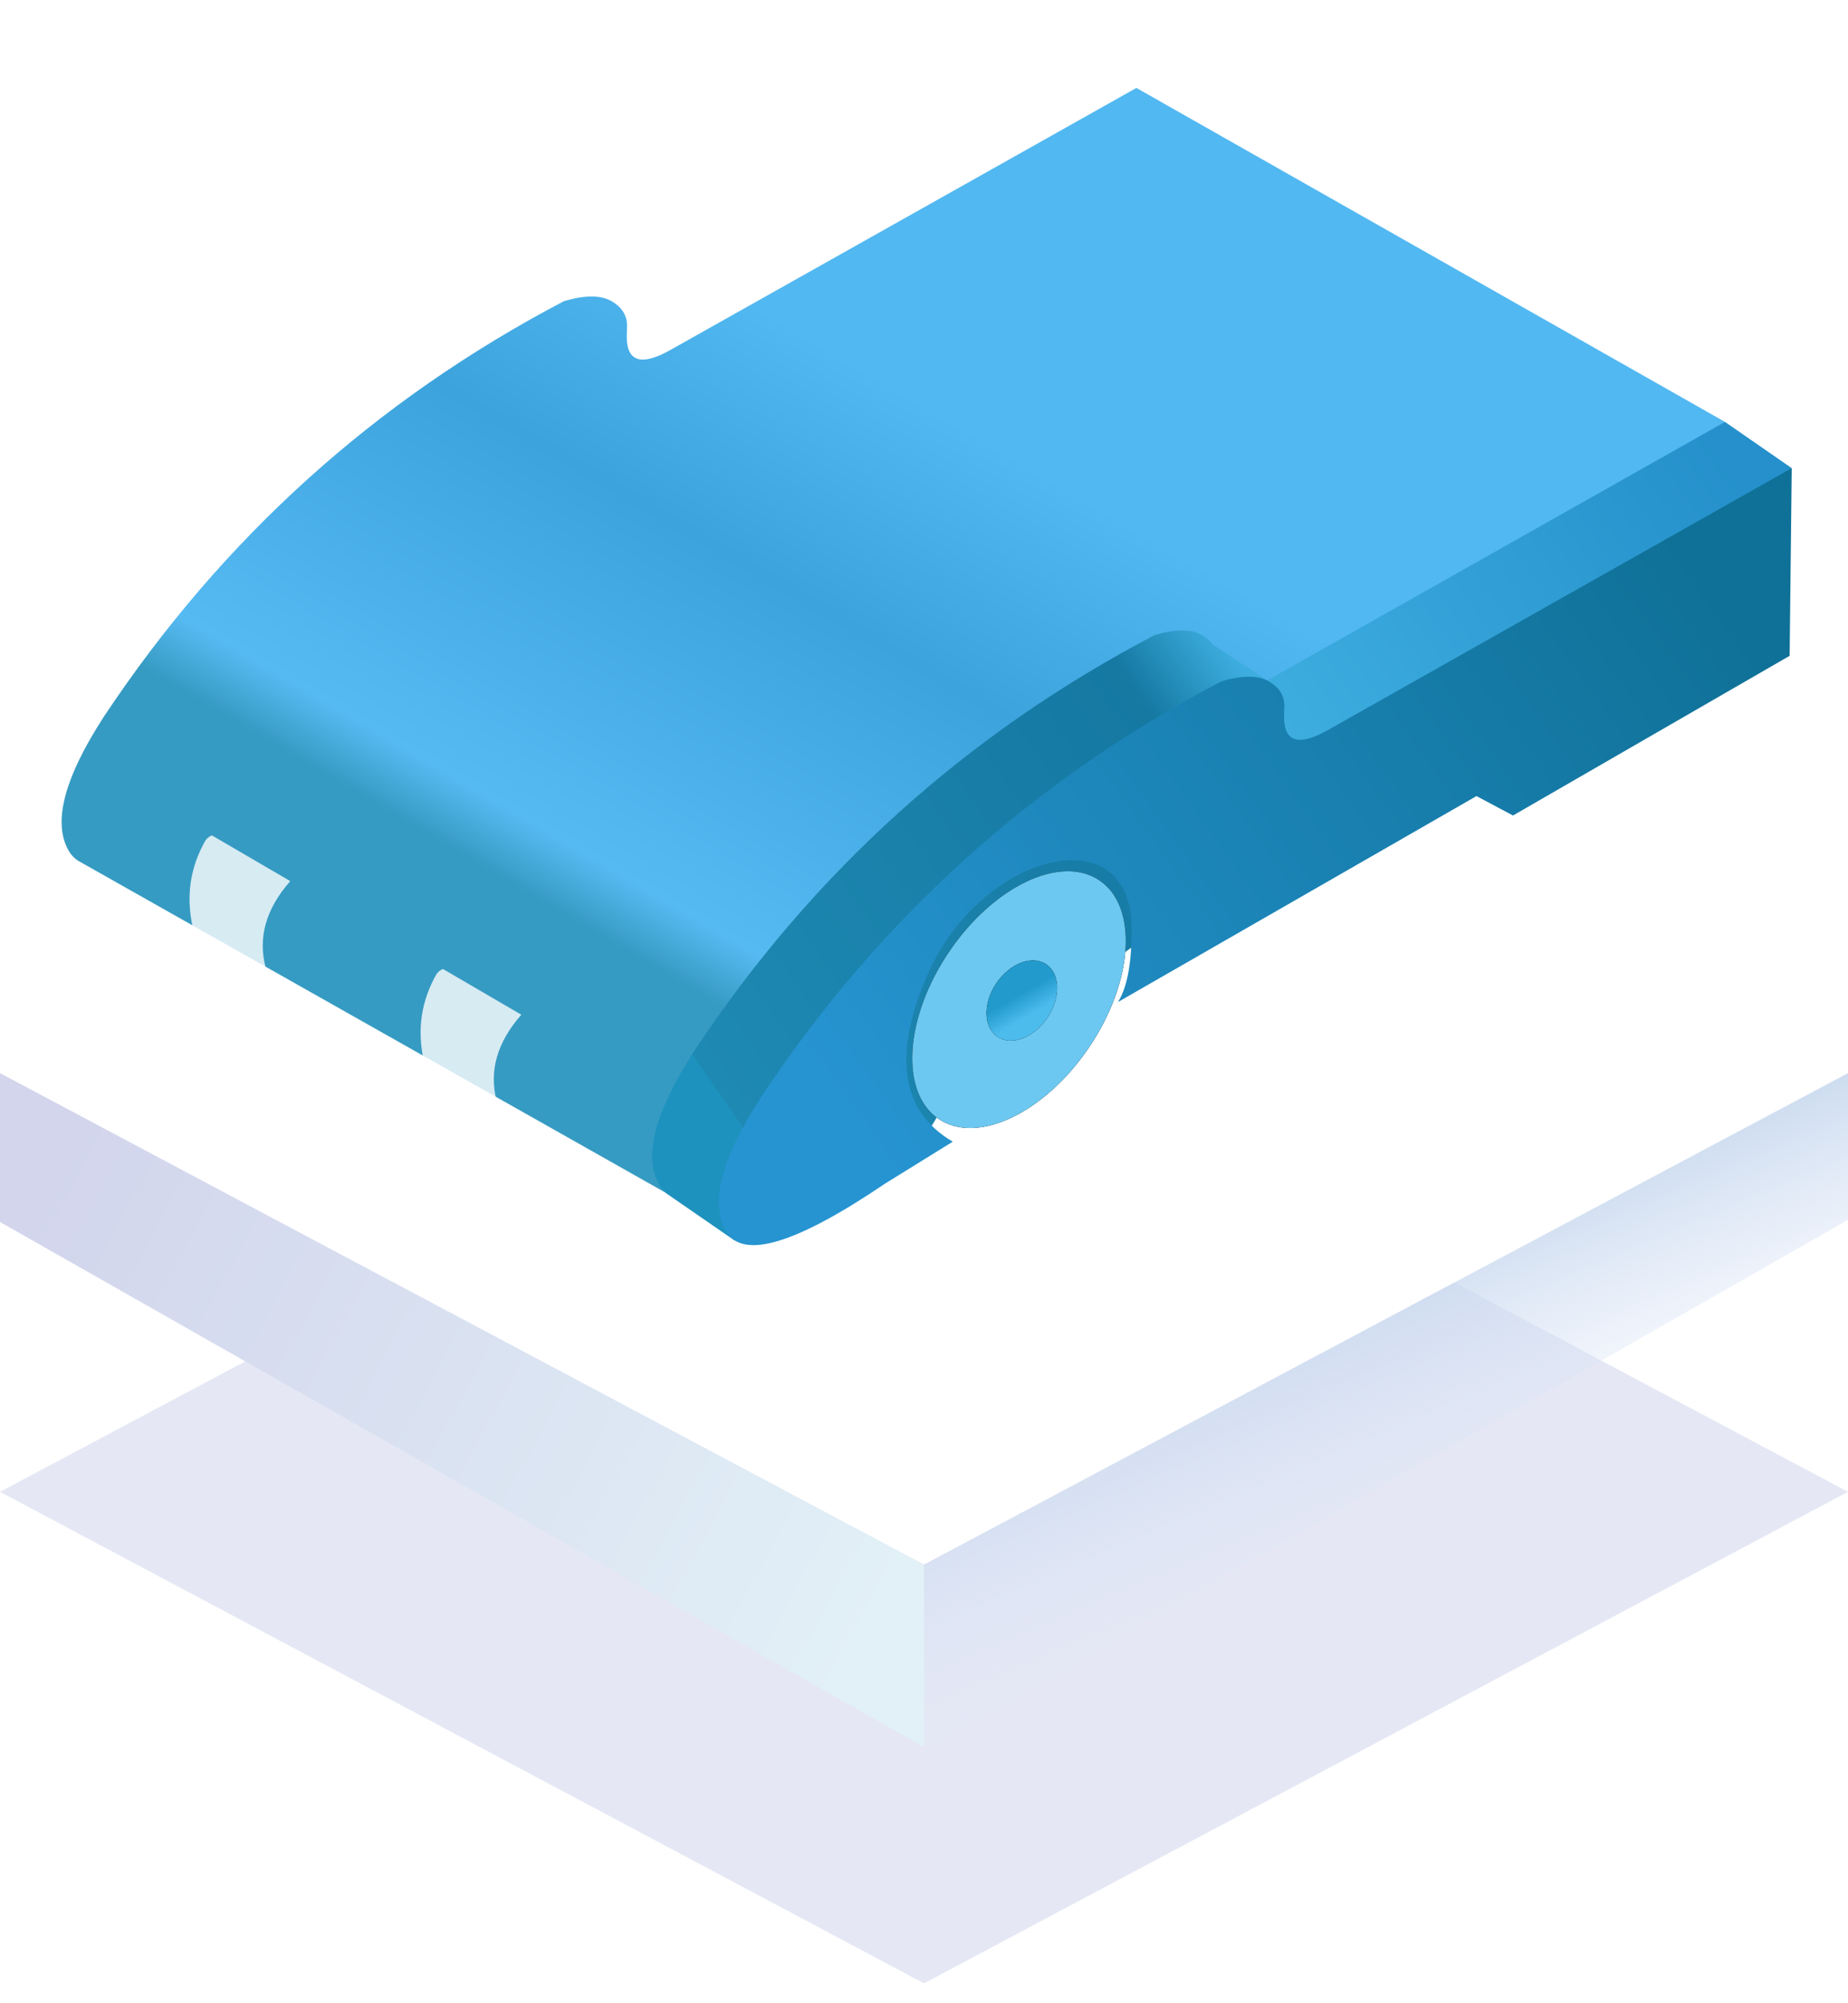 <?xml version="1.0" encoding="UTF-8"?>
<svg width="60px" height="65px" viewBox="0 0 60 65" version="1.1" xmlns="http://www.w3.org/2000/svg" xmlns:xlink="http://www.w3.org/1999/xlink">
    <title>AGV小车</title>
    <defs>
        <linearGradient x1="53.387%" y1="29.297%" x2="20.815%" y2="65.943%" id="linearGradient-1">
            <stop stop-color="#52B8F1" offset="0%"></stop>
            <stop stop-color="#3CA3DD" offset="36.641%"></stop>
            <stop stop-color="#56BAF2" offset="89.933%"></stop>
            <stop stop-color="#369BC2" offset="100%"></stop>
        </linearGradient>
        <linearGradient x1="105.492%" y1="28.17%" x2="4.745%" y2="77.636%" id="linearGradient-2">
            <stop stop-color="#2590CB" offset="0%"></stop>
            <stop stop-color="#3DADDF" offset="43.513%"></stop>
            <stop stop-color="#1579A2" offset="51.899%"></stop>
            <stop stop-color="#1E89B3" offset="100%"></stop>
            <stop stop-color="#1E92BE" offset="100%"></stop>
        </linearGradient>
        <linearGradient x1="9.343%" y1="76.193%" x2="100%" y2="28.639%" id="linearGradient-3">
            <stop stop-color="#2694D1" offset="0%"></stop>
            <stop stop-color="#0F7197" offset="100%"></stop>
        </linearGradient>
        <ellipse id="path-4" cx="11.912" cy="19.728" rx="2.751" ry="4.668"></ellipse>
        <filter x="0.0%" y="0.0%" width="100.0%" height="100.0%" filterUnits="objectBoundingBox" id="filter-5">
            <feOffset dx="0" dy="0" in="SourceAlpha" result="shadowOffsetOuter1"></feOffset>
            <feColorMatrix values="0 0 0 0 1   0 0 0 0 1   0 0 0 0 1  0 0 0 0.8 0" type="matrix" in="shadowOffsetOuter1"></feColorMatrix>
        </filter>
        <linearGradient x1="67.301%" y1="69.776%" x2="38.535%" y2="50%" id="linearGradient-6">
            <stop stop-color="#4CBCED" offset="0%"></stop>
            <stop stop-color="#229ACC" offset="100%"></stop>
        </linearGradient>
        <ellipse id="path-7" cx="12.004" cy="19.757" rx="1" ry="1.417"></ellipse>
        <filter x="0.0%" y="0.0%" width="100.0%" height="100.0%" filterUnits="objectBoundingBox" id="filter-8">
            <feOffset dx="0" dy="0" in="SourceAlpha" result="shadowOffsetOuter1"></feOffset>
            <feColorMatrix values="0 0 0 0 1   0 0 0 0 1   0 0 0 0 1  0 0 0 0.358 0" type="matrix" in="shadowOffsetOuter1"></feColorMatrix>
        </filter>
        <linearGradient x1="26.051%" y1="36.107%" x2="50%" y2="76.571%" id="linearGradient-9">
            <stop stop-color="#C1D4EB" offset="0%"></stop>
            <stop stop-color="#E5EBFC" stop-opacity="0" offset="100%"></stop>
        </linearGradient>
        <linearGradient x1="0%" y1="28.542%" x2="100%" y2="67.779%" id="linearGradient-10">
            <stop stop-color="#D2D5EC" offset="0%"></stop>
            <stop stop-color="#E2F0F7" offset="100%"></stop>
        </linearGradient>
    </defs>
    <g id="页面-1" stroke="none" stroke-width="1" fill="none" fill-rule="evenodd">
        <g id="编组-43" transform="translate(-1578, -738)">
            <g id="AGV小车" transform="translate(1578, 738)">
                <g id="编组-13" transform="translate(0, 0.871)">
                    <polygon id="矩形" fill="#A8B4DA" opacity="0.298" points="30 31.586 60 47.535 30 63.484 0 47.535"></polygon>
                    <polygon id="矩形" fill="#FFFFFF" points="30 18 60 33.949 30 49.898 0 33.949"></polygon>
                    <g id="编组-46" transform="translate(2, 0)">
                        <path d="M34.896,1.982 L54.006,12.819 L46.804,22.015 L35.977,23.313 L29.877,27.733 L19.966,38.03 L0.524,27.051 C0.412,26.975 0.318,26.879 0.245,26.759 C-0.305,25.847 0.072,24.387 1.376,22.377 C5.216,16.597 10.196,12.105 16.314,8.899 C16.994,8.7 17.507,8.7 17.853,8.899 C18.199,9.099 18.367,9.373 18.359,9.723 L18.359,9.723 L18.349,10.046 C18.349,10.867 18.82,11.015 19.76,10.488 L19.76,10.488 L34.896,1.982 Z" id="形状结合" fill="url(#linearGradient-1)"></path>
                        <g id="编组-45" transform="translate(19.173, 11.837)">
                            <path d="M34.833,0.982 L37,2.482 L34.79,4.751 L34.764,7.071 L25.782,12.252 C25.782,12.252 25.388,12.042 24.598,11.621 L24.598,11.621 L12.312,20.346 C12.64,19.82 12.856,18.813 12.959,17.327 C12.675,13.938 11.431,18.536 9.785,22.413 C8.687,24.997 7.956,25.138 7.592,22.836 L7.592,22.836 L5.403,24.191 C4.625,24.719 3.931,25.142 3.322,25.461 L2.691,27.553 L0.496,26.038 C0.397,25.96 0.312,25.87 0.245,25.759 C-0.305,24.847 0.072,23.387 1.376,21.377 C5.216,15.597 10.196,11.105 16.314,7.899 C16.994,7.7 17.507,7.7 17.853,7.899 C18.005,7.987 18.123,8.089 18.207,8.206 L19.971,9.368 L34.833,0.982 Z" id="形状结合" fill="url(#linearGradient-2)"></path>
                            <path d="M37,2.482 L21.927,10.989 C20.987,11.515 20.517,11.368 20.517,10.547 L20.527,10.223 C20.535,9.874 20.366,9.599 20.02,9.4 C19.675,9.201 19.162,9.201 18.481,9.4 C12.363,12.605 7.384,17.098 3.544,22.878 C2.239,24.888 1.862,26.348 2.412,27.259 C2.963,28.17 4.682,27.648 7.571,25.692 L9.76,24.337 C8.094,23.357 7.81,21.575 8.908,18.99 C10.554,15.114 15.277,13.739 15.561,17.127 C15.599,18.386 15.454,19.279 15.126,19.805 L26.765,13.122 C27.555,13.542 27.95,13.753 27.95,13.753 L36.932,8.572 L37,2.482 Z" id="路径-32" fill="url(#linearGradient-3)"></path>
                            <g id="椭圆形" transform="translate(11.912, 19.728) rotate(34) translate(-11.912, -19.728) ">
                                <use fill="black" fill-opacity="1" filter="url(#filter-5)" xlink:href="#path-4"></use>
                                <use fill="#6CC8F0" fill-rule="evenodd" xlink:href="#path-4"></use>
                            </g>
                            <g id="椭圆形备份-27" transform="translate(12.004, 19.757) rotate(34) translate(-12.004, -19.757) ">
                                <use fill="black" fill-opacity="1" filter="url(#filter-8)" xlink:href="#path-7"></use>
                                <use fill="url(#linearGradient-6)" fill-rule="evenodd" xlink:href="#path-7"></use>
                            </g>
                        </g>
                        <g id="编组-45备份" transform="translate(0, 0)"></g>
                        <path d="M4.884,26.238 L7.424,27.719 C6.632,28.619 6.367,29.556 6.627,30.532 L4.257,29.211 C4.033,28.205 4.173,27.264 4.678,26.388 C4.751,26.301 4.819,26.252 4.884,26.238 Z" id="路径-37" fill="#FFFFFF" opacity="0.8"></path>
                        <path d="M12.386,30.573 L14.926,32.054 C14.135,32.953 13.869,33.891 14.129,34.867 L11.76,33.546 C11.535,32.54 11.676,31.598 12.181,30.722 C12.253,30.636 12.322,30.586 12.386,30.573 Z" id="路径-37备份" fill="#FFFFFF" opacity="0.8"></path>
                    </g>
                    <polygon id="矩形" fill="url(#linearGradient-9)" points="30 49.898 60 33.949 60 38.71 30 55.818"></polygon>
                    <polygon id="矩形" fill="url(#linearGradient-10)" points="1.80064297e-14 33.949 30 49.898 30 55.818 2.66453526e-14 38.779"></polygon>
                </g>
            </g>
        </g>
    </g>
</svg>